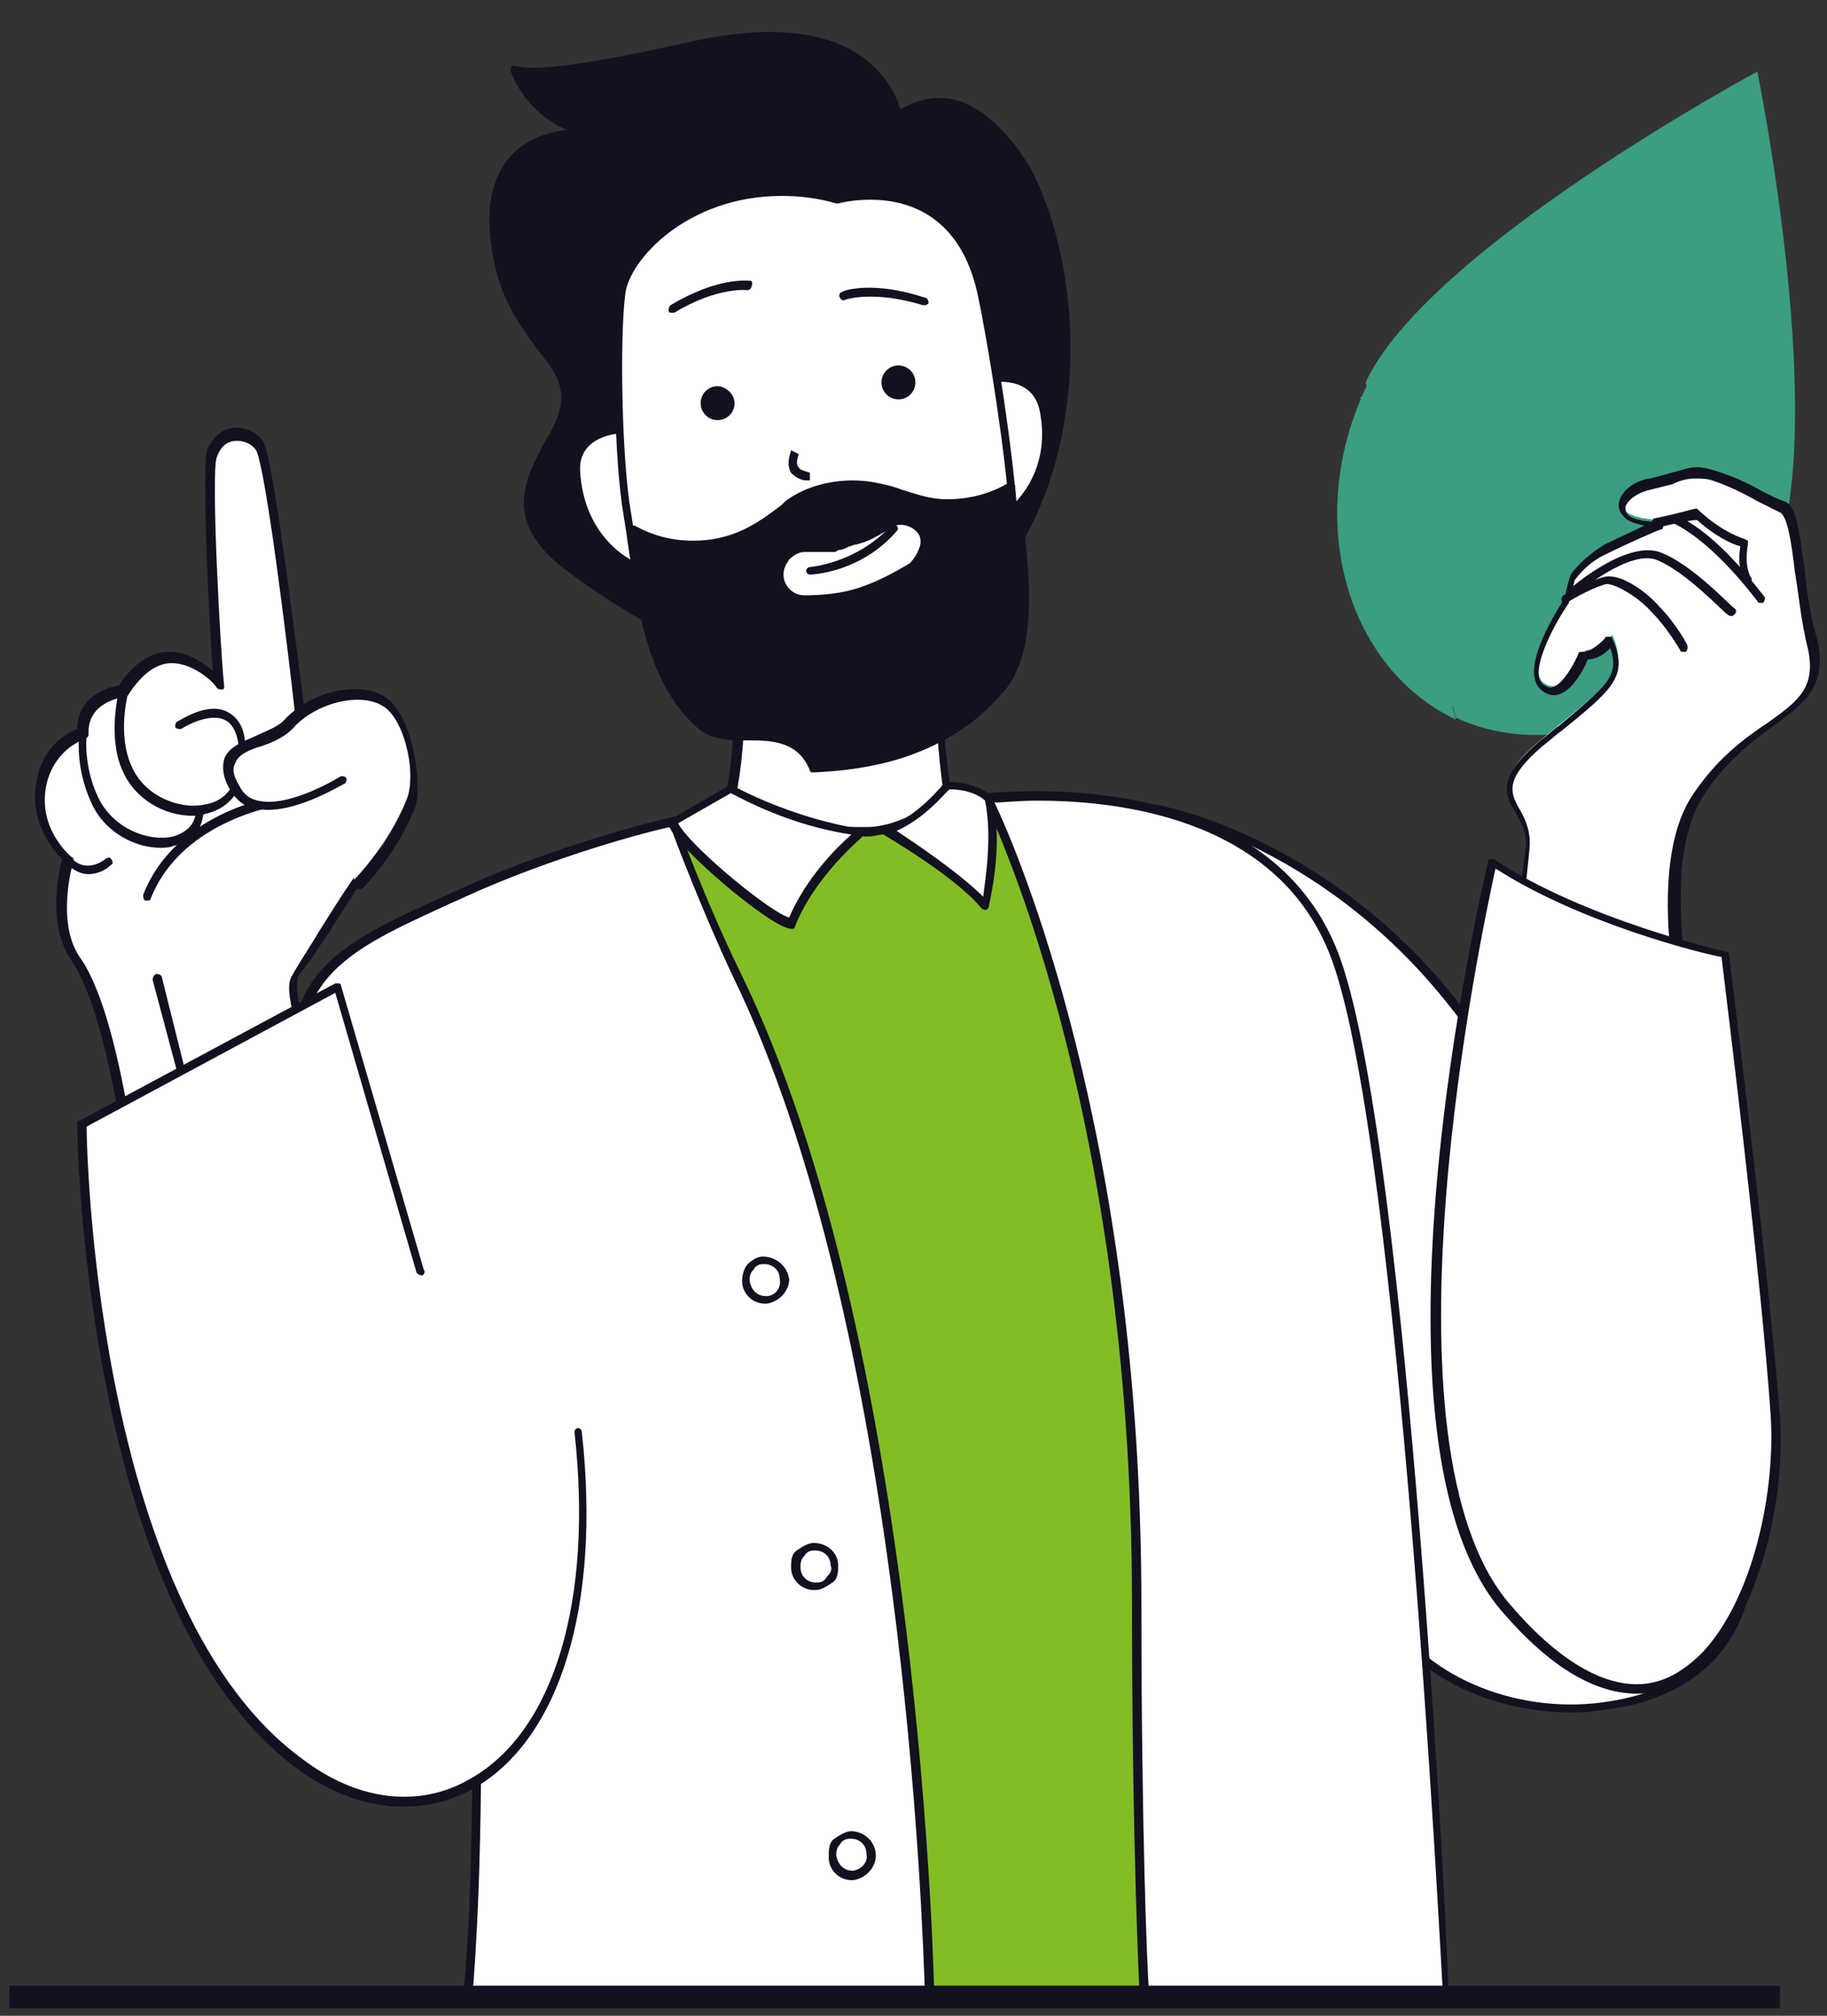 <?xml version="1.0" encoding="utf-8"?>
<!-- Generator: Adobe Illustrator 27.7.0, SVG Export Plug-In . SVG Version: 6.00 Build 0)  -->
<svg version="1.1" id="Capa_1" xmlns="http://www.w3.org/2000/svg" xmlns:xlink="http://www.w3.org/1999/xlink" x="0px" y="0px"
	 viewBox="0 0 97 107" style="enable-background:new 0 0 97 107;" xml:space="preserve">
<rect x="0" y="0" width="97" height="107" fill="#333333" stroke="none"/>
<style type="text/css">
	.st0{fill:#3B9D81;}
	.st1{fill:#11111F;}
	.st2{fill:#FFFFFF;}
	.st3{fill:#11111F;}
	.st4{fill:#84BC26;}
	.st5{fill:#11111F;}
</style>
<path class="st0" d="M72.5,20.3c3.3-7.1,20.8-16.5,20.8-16.5s4,19.5,0.7,26.5s-10.8,10.5-16.7,7.8"/>
<path class="st0" d="M77.3,38.2c-5.9-2.8-8.1-10.8-4.7-17.8"/>
<g>
	<path class="st1" d="M47.7,6.2c0,0-0.7-6.1-11.3-3.6c-7.6,1.8-9,1.2-9,1.2s0.9,2.8,4,3.5c0,0-5.5-0.7-5.2,4.9s3.8,6.4,3.8,9
		c0,2.6-4.7,5.4,0.3,9.1s15.9,10.2,23.2-0.5C60.6,19.3,54.2,1.5,47.7,6.2z"/>
	<path class="st1" d="M49.9,5.2c-0.7,0-1.4,0.2-2.1,0.6c-0.3-1-1.6-4.1-6.9-4.1c-1.4,0-2.9,0.2-4.6,0.6c-4.5,1-6.8,1.3-8,1.3
		c-0.7,0-0.9-0.1-0.9-0.1c-0.1,0-0.2,0-0.2,0c-0.1,0.1-0.1,0.2-0.1,0.2c0,0.1,0.7,2.2,3,3.2c-0.9,0.1-2.1,0.4-3,1.4
		c-0.8,0.9-1.2,2.2-1.1,3.8c0.2,3.4,1.5,5,2.5,6.4c0.7,0.9,1.3,1.6,1.3,2.6c0,0.8-0.4,1.6-0.9,2.4c-1,1.9-2.3,4.2,1.2,6.8
		c4.8,3.6,9.3,5.4,13.3,5.4l0,0c4.1,0,7.6-2,10.3-6c4.2-6.2,3.8-15.5,1-20.8C53.3,6.6,51.6,5.2,49.9,5.2z M53.3,29.6
		c-2.6,3.9-5.9,5.8-9.9,5.8l0,0c-3.8,0-8.3-1.8-13-5.3c-3.2-2.4-2.2-4.4-1.1-6.2c0.5-0.9,1-1.8,1-2.6c0-1.1-0.6-2-1.4-2.9
		c-1-1.3-2.3-2.9-2.4-6.1c-0.1-1.5,0.2-2.7,1-3.5c1-1.1,2.6-1.2,3.4-1.2c0.3,0,0.5,0,0.5,0c0.1,0,0.2-0.1,0.2-0.2
		c0-0.1,0-0.2-0.2-0.2c-2.3-0.6-3.4-2.2-3.7-3c0.8,0.1,3.1,0.1,8.7-1.2c1.7-0.4,3.2-0.6,4.5-0.6c6,0,6.5,3.8,6.5,4
		c0,0.1,0.1,0.1,0.1,0.2c0.1,0,0.2,0,0.2,0c2.2-1.6,4.7-0.5,6.5,2.9C57,14.5,57.4,23.5,53.3,29.6z"/>
</g>
<g>
	<path class="st2" d="M52.5,20l1,7.2c0,0,2.5-1.8,1.8-5.5C54.9,19.5,52.5,20,52.5,20z"/>
	<path class="st3" d="M52.5,19.8c-0.1,0-0.2,0.1-0.2,0.3s0.1,0.2,0.3,0.2c0.1,0,2.2-0.4,2.6,1.5c0.7,3.5-1.7,5.2-1.7,5.3
		c-0.1,0.1-0.1,0.2,0,0.3c0,0.1,0.1,0.1,0.2,0.1c0,0,0.1,0,0.1,0c0,0,2.6-2,1.9-5.8C55.2,19.8,53.4,19.6,52.5,19.8z"/>
</g>
<g>
	<path class="st4" d="M53.2,42.8c-3.2-1.5-12.6-1.3-17.8,1.1c-5.1,2.4-4,7.5-2.5,14c1.6,6.6,8.8,16.3,9.1,29.2s-0.4,18.8-0.4,18.8
		h24.5c0,0,3.1-35.1-6.6-54.9C57.7,47.1,55.1,43.7,53.2,42.8z"/>
	<path class="st5" d="M53.3,42.6c-1.3-0.6-3.7-1-6.6-1c-4.3,0-8.6,0.8-11.4,2.1c-5.4,2.5-4.1,7.9-2.6,14.2c0.5,2.2,1.7,4.8,3,7.8
		c2.6,5.8,5.9,12.9,6,21.4c0.3,12.7-0.4,18.7-0.4,18.8c0,0.1,0,0.1,0,0.2c0,0.1,0.1,0.1,0.2,0.1h24.5c0.1,0,0.2-0.1,0.2-0.2
		c0-0.3,3-35.4-6.6-55C57.9,46.9,55.2,43.5,53.3,42.6z M65.9,105.7h-24c0.1-1.2,0.6-7.3,0.4-18.6c-0.2-8.6-3.5-15.8-6.1-21.6
		c-1.3-2.9-2.5-5.5-3-7.7c-1.5-6.1-2.7-11.4,2.3-13.7c2.7-1.2,7-2,11.2-2c2.8,0,5.1,0.3,6.4,0.9c1.8,0.8,4.4,4.2,6.3,8.1
		C68.5,69.8,66.2,102.8,65.9,105.7z"/>
</g>
<g>
	<path class="st2" d="M30.6,25c0.1,3.8,3,5,3,5L33,22.8C33,22.8,30.6,22.9,30.6,25z"/>
	<path class="st3" d="M33.7,29.8c-0.1,0-2.7-1.2-2.9-4.8c-0.1-1.9,2.1-2,2.2-2c0.1,0,0.2-0.1,0.2-0.2c0-0.1-0.1-0.2-0.2-0.2
		c-0.9,0-2.7,0.6-2.6,2.5c0.1,3.9,3.1,5.2,3.1,5.2c0,0,0.1,0,0.1,0c0.1,0,0.2,0,0.2-0.1C33.9,30,33.8,29.9,33.7,29.8z"/>
</g>
<g>
	<path class="st2" d="M49.8,36.2l-10.7,1.4c0,0,0.2,2.4-0.5,5.2c0,0,4.7,1.7,7.5,1.4c1.1-0.1,2.5-0.5,4-2
		C50.2,42.2,49.7,37.9,49.8,36.2z"/>
	<path class="st1" d="M50,36.2c0-0.1,0-0.1-0.1-0.2S49.9,36,49.8,36l-10.7,1.4c-0.1,0-0.2,0.1-0.2,0.2c0,0,0.2,2.4-0.5,5.1
		c0,0.1,0,0.2,0.1,0.3c0.2,0.1,4,1.4,6.9,1.4c0.3,0,0.5,0,0.8,0c1.5-0.2,2.9-0.8,4.2-2c0,0,0.1-0.1,0.1-0.2
		C50.5,42.1,49.9,37.9,50,36.2z M46.2,43.9c-0.2,0-0.5,0-0.7,0c-2.4,0-5.7-1-6.5-1.3c0.5-2.3,0.5-4.2,0.5-4.8l10.2-1.3
		c-0.1,1.7,0.3,5,0.4,5.6C48.8,43.2,47.5,43.8,46.2,43.9z"/>
</g>
<g>
	<path class="st2" d="M52.1,15.5c-1.4-6.7-7.7-4.9-7.7-4.9c-6.6-1.7-11.1,2.7-11.4,5s-0.2,8.8,0.3,11.6c0.6,3.1,0.7,8.3,3.9,11.2
		c1.6,1.5,5-0.4,6,2.4c3.8-0.2,7.2-1.2,9.7-4.1c1.8-2.2,1.2-6.5,1-9.5C53.6,24.2,52.7,18.4,52.1,15.5z"/>
	<path class="st1" d="M54,27.2c-0.2-3.1-1.1-9-1.7-11.7c-1-4.6-4.3-5.3-6.1-5.3c-0.9,0-1.6,0.2-1.8,0.2c-1-0.2-2-0.4-2.9-0.4
		c-5.2,0-8.5,3.6-8.7,5.6c-0.3,2.3-0.2,8.8,0.3,11.7c0.1,0.6,0.2,1.3,0.3,2c0.5,3.1,1,7,3.6,9.3c0.7,0.7,1.8,0.7,2.8,0.7
		c1.3,0,2.6,0.1,3.2,1.6c0,0.1,0.1,0.1,0.2,0.1h0c4.5-0.2,7.6-1.5,9.8-4.2c1.7-2,1.4-5.6,1.1-8.5C54.1,28,54.1,27.6,54,27.2z
		 M52.7,36.6c-2.1,2.5-5.1,3.8-9.4,4c-0.7-1.6-2.2-1.7-3.5-1.8c-1,0-1.9-0.1-2.5-0.6c-2.5-2.2-3-6-3.5-9c-0.1-0.7-0.2-1.4-0.3-2
		c-0.5-2.8-0.6-9.4-0.3-11.6c0.2-1.8,3.3-5.2,8.3-5.2c0.9,0,1.9,0.1,2.9,0.4c0,0,0.1,0,0.1,0c0,0,0.7-0.2,1.7-0.2
		c2.1,0,4.8,0.9,5.7,5c0.6,2.8,1.5,8.6,1.7,11.7c0,0.4,0.1,0.8,0.1,1.2C53.9,31.3,54.2,34.8,52.7,36.6z"/>
</g>
<g>
	<path class="st1" d="M53.7,25.8c-0.9,0.6-2.1,0.9-3.4,0.9c-1.7,0-2.7-0.7-4-0.9c-1.7-0.3-3.4,0.2-4.6,1c-1.4,1-2.7,2.1-5,2.1
		c-1.3,0-2.3-0.3-3.2-0.8c0.5,3.1,0.8,7.7,3.7,10.3c1.6,1.5,5-0.4,6,2.4c3.8-0.2,7.2-1.2,9.7-4.1c1.8-2.2,1.2-6.5,1-9.5
		C53.8,26.8,53.7,26.3,53.7,25.8z M48.4,30.1c-0.9,0.5-1.8,1-2.8,1.3c-1,0.3-2,0.4-3,0.4c-0.8,0-1.3-0.6-1.3-1.3
		c0-0.7,0.6-1.4,1.3-1.3c0.2,0,0.5,0,0.7,0c0.1,0,0.2,0,0.3,0c0,0,0.1,0,0.2,0s0.2,0,0.2,0c0.1,0,0.2,0,0.3-0.1
		c0.2,0,0.4-0.1,0.6-0.2s0.4-0.1,0.6-0.2c0,0,0.1,0,0.1,0c0.1,0,0.2-0.1,0.3-0.1c0.4-0.2,0.8-0.4,1.2-0.7c0.6-0.4,1.5-0.1,1.8,0.5
		C49.3,28.9,49,29.7,48.4,30.1z"/>
	<path class="st3" d="M47,27.6c-0.4,0.3-0.8,0.5-1.2,0.7c-0.1,0-0.2,0.1-0.3,0.1l-0.3,0.1c-0.1,0-0.2,0.1-0.3,0.1
		c-0.2,0.1-0.4,0.1-0.6,0.2c-0.1,0-0.2,0-0.3,0.1l-0.1,0l0,0.2l-0.1-0.2l-0.1,0c-0.1,0-0.2,0-0.3,0c-0.2,0-0.5,0-0.7,0h0
		c-0.4,0-0.8,0.2-1.1,0.5c-0.3,0.3-0.5,0.7-0.4,1.1c0,0.9,0.7,1.5,1.6,1.6c0.1,0,0.2,0,0.3,0c1,0,2-0.1,2.8-0.4
		c0.9-0.3,1.8-0.7,2.8-1.4c0.4-0.2,0.6-0.6,0.7-1c0.1-0.4,0-0.8-0.2-1.1C48.6,27.4,47.7,27.2,47,27.6z M48.8,29.1
		c-0.1,0.3-0.3,0.6-0.5,0.8c-1,0.6-1.8,1-2.7,1.3c-0.9,0.3-1.9,0.4-2.9,0.4c-0.6,0-1.1-0.5-1.1-1.1c0-0.3,0.1-0.5,0.3-0.8
		c0.2-0.2,0.5-0.4,0.8-0.4v-0.2l0,0.2c0.2,0,0.5,0,0.8,0c0.1,0,0.2,0,0.3,0l0.1,0c0,0,0.1,0,0.1,0l0.2,0c0.1,0,0.2,0,0.3-0.1
		c0.2,0,0.4-0.1,0.6-0.2c0.1,0,0.2-0.1,0.4-0.1l0.3-0.1c0.1,0,0.2-0.1,0.3-0.1c0.4-0.2,0.8-0.4,1.2-0.7c0.5-0.3,1.2-0.1,1.5,0.4
		C48.9,28.6,48.9,28.9,48.8,29.1z"/>
	<path class="st1" d="M54,27.2c0-0.4-0.1-0.9-0.1-1.4c0-0.1-0.1-0.1-0.1-0.2c-0.1,0-0.2,0-0.2,0c-1,0.6-2.1,0.9-3.3,0.9
		c-1,0-1.7-0.3-2.4-0.5c-0.5-0.2-1-0.3-1.5-0.4c-1.7-0.3-3.5,0.1-4.7,1l-0.2,0.2c-1.3,1-2.6,1.9-4.7,1.9c-1.2,0-2.2-0.3-3.1-0.8
		c-0.1,0-0.2,0-0.2,0c-0.1,0-0.1,0.1-0.1,0.2c0.1,0.4,0.1,0.8,0.2,1.1c0.5,3.1,1,7,3.6,9.3c0.7,0.7,1.8,0.7,2.8,0.7
		c1.3,0,2.6,0.1,3.2,1.6c0,0.1,0.1,0.1,0.2,0.1h0c4.5-0.2,7.6-1.5,9.9-4.2c1.7-2,1.4-5.6,1.1-8.5C54.1,28,54.1,27.6,54,27.2z
		 M52.7,36.6c-2.1,2.5-5.1,3.8-9.4,4c-0.7-1.6-2.2-1.7-3.5-1.8c-1,0-1.9-0.1-2.5-0.6c-2.5-2.2-3-6-3.5-9c0-0.2-0.1-0.5-0.1-0.7
		c0.9,0.4,1.9,0.6,2.9,0.6c2.3,0,3.6-0.9,5-1.9l0.2-0.2c1.2-0.8,2.8-1.2,4.4-1c0.5,0.1,0.9,0.2,1.4,0.4c0.8,0.3,1.5,0.5,2.6,0.5
		c1.2,0,2.3-0.3,3.3-0.8c0,0.4,0.1,0.8,0.1,1.1c0,0.4,0.1,0.8,0.1,1.2C53.9,31.3,54.2,34.8,52.7,36.6z"/>
</g>
<g>
	<path class="st3" d="M47.3,27.9c-1.8,2-4.3,2.2-4.3,2.2c-0.1,0-0.2,0.1-0.2,0.2c0,0.1,0.1,0.2,0.2,0.2h0c0.1,0,2.7-0.1,4.6-2.3
		c0.1-0.1,0.1-0.2,0-0.3C47.5,27.8,47.4,27.8,47.3,27.9z"/>
</g>
<g>
	<path class="st3" d="M49.1,15.8c-2.7-0.9-4.3-0.4-4.4-0.3c-0.1,0-0.2,0.2-0.1,0.3c0,0.1,0.2,0.2,0.3,0.1c0,0,1.5-0.5,4.1,0.3
		c0,0,0,0,0.1,0c0.1,0,0.2-0.1,0.2-0.1C49.3,15.9,49.2,15.8,49.1,15.8z"/>
</g>
<g>
	<path class="st3" d="M39.8,14.9c-0.1,0-1.7-0.2-4.2,1.3c-0.1,0.1-0.1,0.2-0.1,0.3c0,0.1,0.1,0.1,0.2,0.1c0,0,0.1,0,0.1,0
		c2.3-1.4,3.9-1.2,3.9-1.2c0.1,0,0.2-0.1,0.2-0.2C40,15,39.9,14.9,39.8,14.9z"/>
</g>
<g>
	<path class="st3" d="M38.1,20.7c-0.4,0-0.7,0.3-0.7,0.6c0,0.4,0.3,0.6,0.7,0.6s0.7-0.3,0.7-0.6C38.7,21,38.4,20.7,38.1,20.7z"/>
	<path class="st3" d="M38.1,20.5c-0.5,0-0.9,0.4-0.9,0.9c0,0.5,0.4,0.9,0.9,0.9s0.9-0.4,0.9-0.9S38.5,20.5,38.1,20.5z M38.1,21.8
		c-0.2,0-0.4-0.2-0.4-0.4s0.2-0.4,0.4-0.4s0.4,0.2,0.4,0.4C38.5,21.6,38.3,21.8,38.1,21.8z"/>
</g>
<g>
	<path class="st3" d="M47.7,19.6c-0.4,0-0.7,0.3-0.7,0.6c0,0.4,0.3,0.6,0.7,0.6s0.7-0.3,0.7-0.6C48.3,19.9,48,19.6,47.7,19.6z"/>
	<path class="st3" d="M47.7,19.4c-0.5,0-0.9,0.4-0.9,0.9c0,0.5,0.4,0.9,0.9,0.9s0.9-0.4,0.9-0.9C48.6,19.8,48.2,19.4,47.7,19.4z
		 M47.7,20.7c-0.2,0-0.4-0.2-0.4-0.4s0.2-0.4,0.4-0.4s0.4,0.2,0.4,0.4S47.9,20.7,47.7,20.7z"/>
</g>
<g>
	<path class="st2" d="M35.7,43.6c0,0-6,1.4-11.1,3.8c-5.1,2.4-10,4-8.4,10.5c1.6,6.6,8.8,16.3,9.1,29.2s-0.4,18.8-0.4,18.8h24.5
		c0,0-0.6-34.4-10.2-54.2C37.2,47.7,35.7,43.6,35.7,43.6z"/>
	<path class="st1" d="M35.9,43.5c0-0.1-0.2-0.2-0.3-0.1c-0.1,0-6,1.4-11.2,3.8c-0.4,0.2-0.7,0.3-1.1,0.5c-4.8,2.2-8.9,4-7.4,10.2
		c0.5,2.2,1.7,4.8,3,7.8c2.6,5.8,5.9,12.9,6.1,21.4c0.3,12.7-0.4,18.7-0.4,18.8c0,0.1,0,0.1,0,0.2c0,0.1,0.1,0.1,0.2,0.1h24.5
		c0.1,0,0.1,0,0.2-0.1c0,0,0.1-0.1,0.1-0.2c0-0.3-0.7-34.7-10.3-54.3C37.4,47.7,35.9,43.6,35.9,43.5z M25.1,105.7
		c0.1-1.2,0.6-7.3,0.4-18.6c-0.2-8.6-3.5-15.8-6.1-21.6c-1.3-2.9-2.5-5.5-3-7.7c-1.4-5.8,2.4-7.5,7.2-9.7c0.4-0.2,0.7-0.3,1.1-0.5
		c4.6-2.1,9.8-3.5,10.9-3.7c0.3,0.8,1.7,4.5,3.3,7.9C48,70.5,49,102.6,49.1,105.7H25.1z"/>
</g>
<g>
	<path class="st2" d="M61.3,42.9l5.1,30.5c1.3,2,5.5,9.4,7.3,12.4c3.8,6.6,17.3,6.9,19-1.4c1.7-7.9-10-24.2-15.8-31.4
		C69.8,44.3,61.3,42.9,61.3,42.9z"/>
	<path class="st1" d="M61.3,42.7c-0.1,0-0.2,0.1-0.2,0.2c0,0.1,0.1,0.2,0.2,0.2c0.1,0,8.6,1.5,15.5,10.1
		c2.9,3.7,17.6,22.5,15.7,31.2c-0.7,3.2-3.2,5.3-7,5.9c-4.7,0.8-9.7-1.2-11.7-4.6c-0.4-0.7-0.8-1.5-1.4-2.4c-2-3.6-4.8-8.4-5.9-10
		c-0.1-0.1-0.2-0.1-0.3-0.1c-0.1,0.1-0.1,0.2-0.1,0.3c1,1.6,3.8,6.5,5.9,10c0.5,0.9,1,1.8,1.4,2.4c2,3.4,6.2,5,10.1,5
		c0.7,0,1.4-0.1,2.1-0.2c4-0.6,6.6-2.9,7.3-6.3c1.9-8.9-12.9-27.9-15.8-31.6C70.1,44.2,61.4,42.7,61.3,42.7z"/>
</g>
<g>
	<path class="st2" d="M52.4,42.4c0,0,7.9,15.5,7.9,42.8c0,13.1,0.4,20.7,0.4,20.7h16c0,0-2.1-44.1-5.8-54.8
		C67.3,40.4,52.4,42.4,52.4,42.4z"/>
	<path class="st1" d="M71.2,51c-2.7-7.8-11.3-9-16.1-9c-1.6,0-2.7,0.1-2.7,0.1c-0.1,0-0.1,0-0.2,0.1c0,0.1,0,0.1,0,0.2
		c0.1,0.2,7.9,15.8,7.9,42.7c0,13,0.4,20.7,0.4,20.7c0,0.1,0.1,0.2,0.2,0.2h16h0c0.1,0,0.2-0.1,0.2-0.2c0,0,0-0.1,0-0.1
		C76.9,103.8,74.8,61.4,71.2,51z M61,105.7c-0.1-1.3-0.4-8.7-0.4-20.5c0-25-6.7-40.3-7.8-42.6c0.4,0,1.2-0.1,2.3-0.1
		c4.7,0,13.1,1.1,15.7,8.7c3.5,10.2,5.6,51.1,5.8,54.5L61,105.7L61,105.7z"/>
</g>
<g>
	<path class="st3" d="M42.4,24.8c-0.2-0.2,0-0.6,0-0.7L42,23.9c0,0.1-0.3,0.7,0,1.2c0.2,0.2,0.5,0.4,0.8,0.4c0.1,0,0.1,0,0.2,0
		l0-0.4C42.8,25,42.5,25,42.4,24.8z"/>
</g>
<g>
	<g>
		<path class="st2" d="M15.7,51.7c1.4-2.1,2.1-3.5,3.7-5.8C21.9,42.4,16,38,16,38s-1.5-13.1-2.1-14.4c-0.4-0.8-2.1-1.1-2.5,0.5
			c-0.3,1,0.1,10.4,0.4,12.2c0,0-2.9-3.3-5.1,0.5c0,0-2.2,0.2-2.2,2.2c0,0-1.6,0.4-2.2,2.4c-0.7,2.6,1.4,4.3,1.4,4.3S2.6,49,4,51.1
			c2.6,3.7,3.6,16.8,3.6,16.8l12.4-4.6C20.1,63.3,14.6,53.4,15.7,51.7z"/>
		<path class="st1" d="M17.4,49.6c0.7-1.1,1.3-2.1,2.3-3.5c2.4-3.5-2.7-7.6-3.5-8.2C16,36.6,14.6,24.7,14,23.5
			c-0.2-0.4-0.8-0.8-1.4-0.8c-0.8,0-1.3,0.5-1.6,1.2c-0.3,1,0.1,9,0.3,11.7c-0.5-0.4-1.3-1-2.3-1c-1,0-1.9,0.6-2.7,1.8
			c-0.8,0.1-2.2,0.7-2.2,2.3c-0.5,0.2-1.7,0.8-2.1,2.5c-0.6,2.4,0.9,4,1.3,4.4c-0.2,0.7-0.8,3.5,0.5,5.4c2.5,3.6,3.6,16.5,3.6,16.7
			c0,0.1,0,0.1,0.1,0.2c0,0,0.1,0,0.1,0c0,0,0.1,0,0.1,0l12.4-4.6c0.1,0,0.1-0.1,0.1-0.1c0-0.1,0-0.1,0-0.2
			c-2.2-3.9-5.1-10.1-4.3-11.3C16.5,51,16.9,50.3,17.4,49.6z M19.8,63.2L7.9,67.5c-0.2-2-1.2-13.1-3.6-16.6
			c-1.4-1.9-0.4-5.2-0.4-5.2c0-0.1,0-0.2-0.1-0.2c-0.1-0.1-1.9-1.6-1.3-4c0.5-1.8,1.9-2.2,2-2.3c0.1,0,0.2-0.1,0.2-0.2
			c-0.1-1.8,1.9-2,1.9-2c0.1,0,0.1,0,0.2-0.1c0.7-1.1,1.5-1.7,2.3-1.7c1.3,0,2.4,1.2,2.4,1.3c0.1,0.1,0.2,0.1,0.3,0.1
			c0.1,0,0.1-0.1,0.1-0.2c-0.2-1.8-0.7-11.2-0.4-12.1c0.3-0.9,0.9-0.9,1.1-0.9c0.4,0,0.8,0.2,1,0.5c0.5,1,1.6,9.8,2.1,14.3
			c0,0.1,0,0.1,0.1,0.2c0.1,0,5.8,4.3,3.4,7.6c-1,1.4-1.6,2.4-2.3,3.5c-0.4,0.7-0.9,1.4-1.4,2.3C14.5,53.3,18.8,61.4,19.8,63.2z"/>
	</g>
	<g>
		<path class="st1" d="M8.6,51.9c0-0.1-0.1-0.2-0.3-0.2c-0.1,0-0.2,0.2-0.2,0.3l1.6,6c0,0.1,0.1,0.2,0.2,0.2c0,0,0,0,0.1,0
			c0.1,0,0.2-0.2,0.1-0.3L8.6,51.9z"/>
	</g>
	<g>
		<path class="st1" d="M12.1,37.8c-1.1-0.6-2.6,0.5-2.7,0.5c-0.1,0.1-0.1,0.2-0.1,0.3c0.1,0.1,0.2,0.1,0.3,0.1c0,0,1.4-0.9,2.3-0.5
			c0.5,0.2,0.8,0.9,0.8,1.9c0,1.4-0.6,2.4-1.8,2.6c-1.3,0.3-3.2-0.4-3.9-2c-0.8-1.7-0.2-3.9-0.2-3.9c0-0.1,0-0.2-0.2-0.3
			s-0.2,0-0.3,0.2c0,0.1-0.6,2.4,0.2,4.2c0.7,1.6,2.3,2.4,3.7,2.4c0.2,0,0.5,0,0.7-0.1c1.4-0.3,2.2-1.5,2.1-3.1
			C13.1,38.9,12.8,38.2,12.1,37.8z"/>
	</g>
	<g>
		<path class="st1" d="M10.6,42.8c-0.1,0-0.2,0.1-0.2,0.2c0,1-0.9,1.3-1.2,1.4c-1.3,0.3-3.2-0.4-4-2.1C4.4,40.6,4.6,39,4.6,39
			c0-0.1-0.1-0.2-0.2-0.2S4.2,38.8,4.2,39c0,0.1-0.2,1.7,0.6,3.5C5.5,44.2,7.2,45,8.5,45c0.2,0,0.5,0,0.7-0.1c1-0.2,1.6-0.9,1.6-1.9
			C10.8,42.9,10.7,42.8,10.6,42.8z"/>
	</g>
	<g>
		<path class="st1" d="M5.6,45.6c-1.1,0.8-1.8,0-1.8-0.1c-0.1-0.1-0.2-0.1-0.3,0s-0.1,0.2,0,0.3c0,0,0.5,0.6,1.2,0.6
			c0.3,0,0.8-0.1,1.2-0.5C6,45.9,6,45.7,5.9,45.6C5.9,45.5,5.7,45.5,5.6,45.6z"/>
	</g>
	<g>
		<path class="st2" d="M7.8,47.6l7.3-5.2C15.1,42.4,9.5,43,7.8,47.6z"/>
		<path class="st1" d="M15.1,42.2c-0.1,0-5.7,0.7-7.5,5.3c0,0.1,0,0.2,0.1,0.3c0,0,0.1,0,0.1,0c0.1,0,0.2,0,0.2-0.1
			c1.7-4.3,7.1-5,7.1-5c0.1,0,0.2-0.1,0.2-0.2C15.3,42.3,15.2,42.2,15.1,42.2z"/>
	</g>
	<g>
		<path class="st2" d="M22.3,67.5l-4.4-15.1L4.3,59.7c0,0,0.2,25.6,11.6,34c7.2,5.3,16.6-0.1,14.7-17.6L22.3,67.5z"/>
		<path class="st1" d="M30.7,75.8c-0.1,0-0.2,0.1-0.2,0.2c1,9-1.1,15.9-5.5,18.4c-2.7,1.6-6,1.2-8.9-1C5.3,85.6,4.6,61.8,4.6,59.8
			l13.2-7.1l4.3,14.8c0,0.1,0.2,0.2,0.3,0.2c0.1,0,0.2-0.2,0.1-0.3l-4.4-15.1c0-0.1-0.1-0.1-0.1-0.1c-0.1,0-0.1,0-0.2,0L4.2,59.5
			c-0.1,0-0.1,0.1-0.1,0.2c0,0.3,0.3,25.8,11.7,34.2c1.8,1.3,3.7,2,5.6,2c1.3,0,2.6-0.3,3.8-1c4.5-2.6,6.7-9.6,5.7-18.8
			C30.9,75.9,30.8,75.8,30.7,75.8z"/>
	</g>
</g>
<g>
	<path class="st2" d="M35.7,43.6c0.4,1.2,5.7,5.6,6.4,5.3c1.1-2.7,3.6-4.8,3.6-4.8c-3.9-0.6-6.9-2.3-6.9-2.3L35.7,43.6z"/>
	<path class="st3" d="M45.7,44c-3.8-0.6-6.8-2.3-6.8-2.3c-0.1,0-0.2,0-0.2,0l-3.1,1.8c-0.1,0-0.1,0.2-0.1,0.3
		c0.4,1.2,5.5,5.5,6.5,5.5c0,0,0.1,0,0.1,0c0.1,0,0.1-0.1,0.1-0.1c1-2.6,3.5-4.7,3.5-4.7c0.1-0.1,0.1-0.2,0.1-0.2
		C45.8,44,45.8,44,45.7,44z M41.9,48.7c-0.9-0.2-5.2-3.7-5.9-5l2.8-1.6c0.6,0.3,3.1,1.7,6.4,2.2C44.4,45,42.8,46.6,41.9,48.7z"/>
</g>
<g>
	<path class="st2" d="M50.2,41.7c0,0-1.5,1.9-3.2,2.4c0,0,3.8,2.2,5.2,4c0,0,0.8-3,0.2-5.7C52.4,42.4,51.7,41.7,50.2,41.7z"/>
	<path class="st3" d="M52.6,42.2c0,0-0.8-0.7-2.3-0.7c-0.1,0-0.1,0-0.2,0.1c0,0-1.5,1.9-3.1,2.3c-0.1,0-0.2,0.1-0.2,0.2
		c0,0.1,0,0.2,0.1,0.2c0,0,3.8,2.2,5.2,3.9c0,0,0.1,0.1,0.2,0.1c0,0,0,0,0,0c0.1,0,0.2-0.1,0.2-0.2c0-0.1,0.8-3.1,0.2-5.8
		C52.6,42.3,52.6,42.2,52.6,42.2z M52.2,47.6c-1.3-1.3-3.7-2.9-4.6-3.5c1.4-0.6,2.5-1.9,2.8-2.2c1.1,0,1.7,0.4,1.9,0.6
		C52.7,44.5,52.3,46.7,52.2,47.6z"/>
</g>
<g>
	<path class="st2" d="M40.5,67c-0.6,0-1,0.5-1,1.1c0,0.6,0.5,1,1.1,0.9c0.6,0,1-0.5,1-1.1C41.6,67.3,41.1,66.9,40.5,67z"/>
	<path class="st1" d="M40.5,66.7c-0.3,0-0.6,0.2-0.8,0.4c-0.2,0.2-0.3,0.6-0.3,0.9c0,0.7,0.6,1.2,1.2,1.2c0,0,0.1,0,0.1,0
		c0.7-0.1,1.2-0.7,1.2-1.3C41.8,67.2,41.2,66.7,40.5,66.7z M40.7,68.8L40.7,68.8c-0.5,0-0.8-0.3-0.9-0.8c0-0.2,0-0.4,0.2-0.6
		c0.1-0.2,0.3-0.3,0.5-0.3h0.1c0.4,0,0.8,0.3,0.8,0.8C41.5,68.4,41.1,68.8,40.7,68.8z"/>
</g>
<g>
	<path class="st2" d="M43.2,82.2c-0.6,0-1,0.5-1,1.1c0,0.6,0.5,1,1.1,0.9s1-0.5,1-1.1C44.3,82.5,43.8,82.1,43.2,82.2z"/>
	<path class="st1" d="M43.2,81.9c-0.3,0-0.6,0.2-0.9,0.4s-0.3,0.6-0.3,0.9c0,0.7,0.6,1.2,1.2,1.2c0,0,0.1,0,0.1,0
		c0.3,0,0.6-0.2,0.9-0.4s0.3-0.6,0.3-0.9C44.5,82.4,43.9,81.9,43.2,81.9z M43.9,83.7c-0.1,0.2-0.3,0.3-0.5,0.3h-0.1
		c-0.4,0-0.8-0.3-0.8-0.8c0-0.2,0-0.4,0.2-0.6c0.1-0.2,0.3-0.3,0.5-0.3h0.1c0.4,0,0.8,0.3,0.8,0.8C44.2,83.3,44.1,83.5,43.9,83.7z"
		/>
</g>
<g>
	<path class="st2" d="M45.2,97.4c-0.6,0-1,0.5-1,1.1s0.5,1,1.1,0.9s1-0.5,1-1.1C46.2,97.8,45.7,97.4,45.2,97.4z"/>
	<path class="st1" d="M45.2,97.2c-0.3,0-0.6,0.2-0.9,0.4S44,98.2,44,98.6c0,0.7,0.6,1.2,1.2,1.2c0,0,0.1,0,0.1,0
		c0.7-0.1,1.2-0.7,1.2-1.3C46.5,97.7,45.8,97.2,45.2,97.2z M45.3,99.3L45.3,99.3c-0.5,0-0.8-0.3-0.9-0.8c0-0.2,0-0.4,0.2-0.6
		c0.1-0.2,0.3-0.3,0.5-0.3h0.1c0.4,0,0.8,0.3,0.8,0.8C46.1,98.8,45.8,99.2,45.3,99.3z"/>
</g>
<g>
	<g>
		<path class="st2" d="M94.6,26.8c-0.9-0.4-2.1-1.2-3.6-1.7c-1.5-0.5-2.1,0.3-3.3,0.5c-1.3,0.2-1.8,1.2-1.3,1.6s1.9,0.4,1.9,0.4
			s-1.8,0.8-2.9,1.3s-1.6,1.3-1.8,1.5c-0.1,0.2-0.3,1.2-0.3,1.2s-2.4,3.6-1.4,4.6c1.2,1,2.3-1.7,2.3-1.7c0.8,0.1,1.4-0.8,1.4-0.8
			c0.9,2.1-0.1,2.5-3.7,5.5c-3.6,2.9-0.5,3.2-0.8,5.6c-0.3,2.4-0.9,7.8-0.9,7.8c4.4,7.1,10.4,5.4,10.4,5.4S87.1,47,90.1,42.4
			c3-4.7,7-4,6.1-8.1C95.3,30.2,95.5,27.2,94.6,26.8z"/>
		<path class="st1" d="M95.8,30.1c-0.3-2-0.4-3.3-1.1-3.5c-0.3-0.1-0.7-0.3-1.1-0.5c-0.7-0.4-1.5-0.8-2.5-1.1
			c-0.3-0.1-0.7-0.2-1-0.2c-0.5,0-0.9,0.2-1.4,0.3c-0.3,0.1-0.7,0.2-1.1,0.3c-0.8,0.1-1.4,0.6-1.6,1.1c-0.1,0.3-0.1,0.6,0.2,0.9
			c0.2,0.3,0.7,0.4,1.1,0.5c-0.6,0.3-1.5,0.7-2.1,1c-1,0.6-1.7,1.4-1.8,1.6c-0.1,0.2-0.3,1-0.3,1.2c-0.3,0.5-2.5,3.8-1.3,4.9
			c0.2,0.2,0.5,0.3,0.7,0.3c0.9,0,1.6-1.4,1.8-1.9c0.5,0,0.9-0.3,1.2-0.6c0.5,1.5-0.2,2-2.7,4.1c-0.3,0.2-0.6,0.5-1,0.8
			c-2.4,2-1.9,2.9-1.3,3.9c0.3,0.5,0.6,1.1,0.5,1.8c-0.3,2.3-0.9,7.8-0.9,7.8c0,0,0,0.1,0,0.1c3.1,5,7,5.7,9,5.7
			c1,0,1.6-0.2,1.7-0.2c0.1,0,0.1,0,0.1-0.1c0,0,0-0.1,0-0.2c0-0.1-3.4-11.2-0.5-15.8c1.2-1.9,2.7-3,3.8-3.8c1.6-1.2,2.8-2,2.3-4.5
			C96.1,32.7,95.9,31.3,95.8,30.1z M93.8,38.4c-1.2,0.8-2.7,1.9-4,3.9c-2.8,4.4-0.1,14.2,0.4,15.9c-0.3,0-0.7,0.1-1.3,0.1
			c-1.9,0-5.6-0.7-8.6-5.4c0.1-0.7,0.7-5.6,0.9-7.8c0.1-0.9-0.2-1.6-0.5-2.1c-0.5-0.9-0.9-1.6,1.2-3.4c0.4-0.3,0.7-0.6,1-0.8
			c2.7-2.2,3.6-2.9,2.7-4.9c0-0.1-0.1-0.1-0.2-0.1c-0.1,0-0.2,0-0.2,0.1c-0.2,0.2-0.7,0.7-1.2,0.7c-0.1,0-0.2,0-0.2,0.1
			c-0.2,0.5-0.9,1.8-1.5,1.8c-0.1,0-0.3-0.1-0.4-0.2c-0.7-0.6,0.5-3,1.4-4.3c0,0,0,0,0-0.1c0.1-0.4,0.3-1,0.3-1.1
			c0.1-0.1,0.6-0.9,1.7-1.4c1-0.5,2.8-1.3,2.9-1.3c0.1,0,0.1-0.1,0.1-0.2s-0.1-0.2-0.2-0.2c-0.7,0-1.4-0.1-1.7-0.4
			c-0.1-0.1-0.1-0.3-0.1-0.4c0.1-0.3,0.5-0.7,1.3-0.9c0.4-0.1,0.8-0.2,1.2-0.3c0.4-0.2,0.8-0.3,1.2-0.3c0.3,0,0.6,0,0.9,0.1
			c0.9,0.3,1.7,0.7,2.4,1.1c0.4,0.2,0.8,0.4,1.2,0.6c0.4,0.2,0.6,1.5,0.8,3.2c0.2,1.1,0.3,2.5,0.7,4.1
			C96.4,36.5,95.5,37.2,93.8,38.4z"/>
	</g>
	<g>
		<path class="st3" d="M92.8,28.9l0-0.2l-0.2-0.1c0,0-1.1-0.3-2.4-1.5l-0.1-0.1l-0.1,0c0,0-1.5,0.4-2.1,0.5c-0.1,0-0.2,0.1-0.2,0.3
			S87.9,28,88,28c0.5-0.1,1.7-0.4,2.1-0.4c1,0.9,1.9,1.3,2.3,1.4c-0.2,1.2,0.2,1.8,0.2,1.9c0,0.1,0.1,0.1,0.2,0.1c0,0,0.1,0,0.1,0
			c0.1-0.1,0.1-0.2,0.1-0.3C92.9,30.6,92.6,30,92.8,28.9z"/>
	</g>
	<g>
		<path class="st3" d="M88.1,32.2c-0.6-0.7-1.9-1.7-2.8-1.6c-0.7,0.1-2.1,0.9-2.3,1c-0.1,0.1-0.1,0.2-0.1,0.3
			c0.1,0.1,0.2,0.1,0.3,0.1c0.4-0.3,1.6-0.9,2.1-1c0.5,0,1.7,0.7,2.4,1.5c0.8,0.8,1.5,2,1.5,2c0,0.1,0.1,0.1,0.2,0.1
			c0,0,0.1,0,0.1,0c0.1-0.1,0.1-0.2,0.1-0.3C89.6,34.2,88.9,33,88.1,32.2z"/>
	</g>
	<g>
		<path class="st1" d="M89.1,27.4c-0.1,0-0.2,0-0.3,0.1c-0.1,0.1,0,0.2,0.1,0.3c2.2,1.1,4.3,4,4.4,4.1c0,0.1,0.1,0.1,0.2,0.1
			c0,0,0.1,0,0.1,0c0.1-0.1,0.1-0.2,0.1-0.3C93.5,31.5,91.4,28.5,89.1,27.4z"/>
	</g>
	<g>
		<path class="st1" d="M88.1,29.3c-1.8-0.6-4.7,1.9-4.8,2c-0.1,0.1-0.1,0.2,0,0.3s0.2,0.1,0.3,0c0,0,2.8-2.4,4.3-1.9
			c1.6,0.6,3.7,2.9,3.8,2.9c0,0,0.1,0.1,0.2,0.1c0.1,0,0.1,0,0.2-0.1c0.1-0.1,0.1-0.2,0-0.3C91.9,32.2,89.8,29.9,88.1,29.3z"/>
	</g>
</g>
<g>
	<path class="st2" d="M91.6,50.7c0,0-7.4-1.6-12.3-4.9c0,0-7.3,30.5,0.8,39.6c9.9,11.2,14.8-2.6,14.2-10.3
		C93.7,67.2,91.6,50.7,91.6,50.7z"/>
	<path class="st1" d="M91.8,50.7c0-0.1-0.1-0.2-0.2-0.2c-0.1,0-7.5-1.7-12.3-4.9c-0.1,0-0.1,0-0.2,0c-0.1,0-0.1,0.1-0.1,0.2
		c-0.3,1.2-7.2,30.7,0.8,39.8c2.5,2.9,4.9,4.3,7.1,4.3l0,0c1.4,0,2.7-0.6,3.9-1.8c2.8-3,4-8.9,3.7-12.9
		C93.9,67.3,91.8,50.8,91.8,50.7z M90.4,87.7c-1.1,1.1-2.2,1.7-3.5,1.7l0,0c-2,0-4.3-1.4-6.7-4.2c-7.4-8.5-1.5-35.9-0.8-39.1
		c4.5,2.9,10.9,4.5,12,4.7c0.2,1.7,2.1,16.9,2.6,24.2C94.3,79.1,93.1,84.8,90.4,87.7z"/>
</g>
<g>
	<path class="st2" d="M20.5,37.2c-1.2-1-3.7-0.5-5.1,1c-1.4,1.4-4.3,1-3,3.5s5.8-0.4,5.8-0.4l0.6,5.4c0,0,1.8-1.8,2.8-4.3
		C22.1,41.1,21.6,38.2,20.5,37.2z"/>
	<path class="st1" d="M20.6,37.1c-1.3-1-3.9-0.5-5.4,1c-0.4,0.5-1.1,0.7-1.7,1c-0.7,0.3-1.4,0.6-1.6,1.2c-0.1,0.4-0.1,0.9,0.3,1.6
		c0.3,0.5,0.7,0.9,1.3,1c1.9,0.5,4.7-1.3,4.8-1.3c0.1-0.1,0.1-0.2,0.1-0.3c-0.1-0.1-0.2-0.1-0.3-0.1c0,0-2.7,1.7-4.4,1.3
		c-0.5-0.1-0.8-0.4-1-0.8c-0.3-0.5-0.4-0.9-0.2-1.2c0.1-0.4,0.7-0.7,1.4-0.9c0.6-0.2,1.3-0.5,1.8-1.1c1.3-1.3,3.7-1.8,4.8-0.9
		c1.1,0.9,1.6,3.7,1.1,4.9c-1,2.5-2.7,4.2-2.7,4.3c-0.1,0.1-0.1,0.2,0,0.3c0,0,0.1,0.1,0.2,0.1s0.1,0,0.2-0.1
		c0.1-0.1,1.8-1.8,2.8-4.4C22.4,41.1,21.8,38.1,20.6,37.1z"/>
</g>
<g>
	<g>
		<rect x="0.5" y="105.4" class="st1" width="94" height="1.2"/>
	</g>
</g>
<rect x="74.3" y="20.5" transform="matrix(0.969 -0.248 0.248 0.969 -4.86 19.637)" class="st0" width="2.4" height="17.1"/>
</svg>
